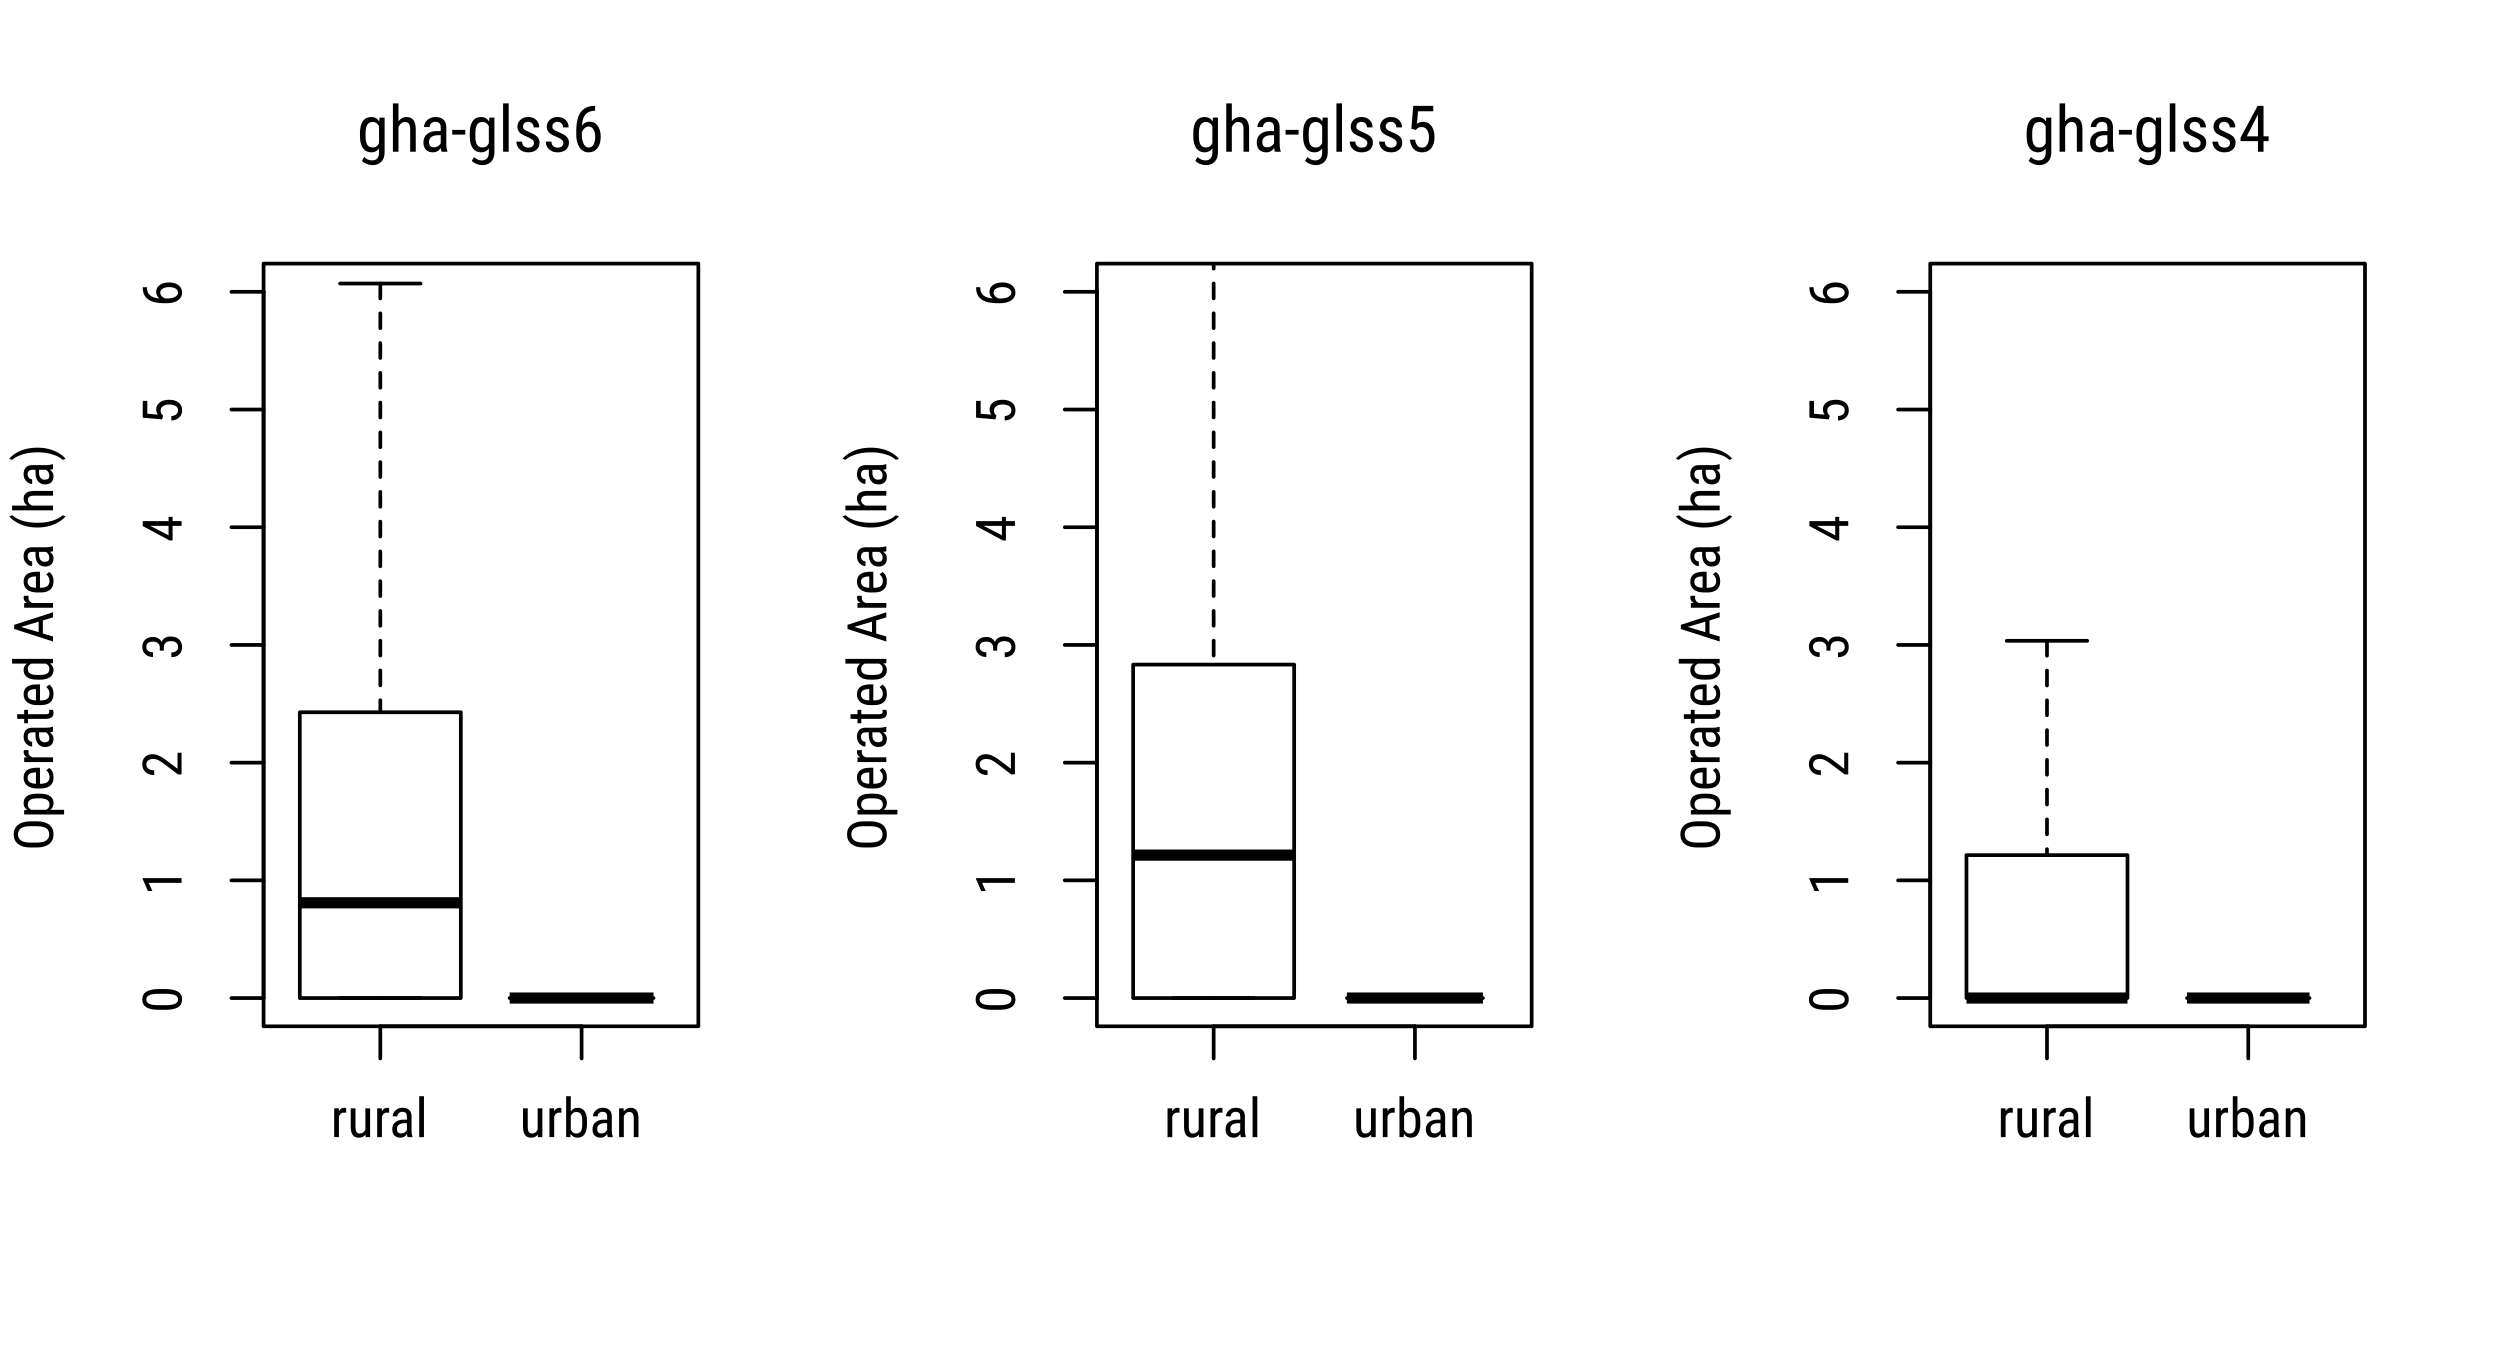 <?xml version="1.0" encoding="UTF-8"?>
<svg xmlns="http://www.w3.org/2000/svg" xmlns:xlink="http://www.w3.org/1999/xlink" width="504pt" height="273pt" viewBox="0 0 504 273" version="1.1">
<defs>
<g>
<symbol overflow="visible" id="glyph0-0">
<path style="stroke:none;" d="M 3.75 0 L 0.562 0 L 0.562 -7.828 L 3.75 -7.828 Z M 3.5 -0.469 L 3.5 -7.359 L 2.281 -3.906 Z M 0.797 -7.312 L 0.797 -0.5 L 2.016 -3.906 Z M 0.984 -0.297 L 3.297 -0.297 L 2.141 -3.547 Z M 2.141 -4.281 L 3.297 -7.531 L 0.984 -7.531 Z M 2.141 -4.281 "/>
</symbol>
<symbol overflow="visible" id="glyph0-1">
<path style="stroke:none;" d="M 3.109 -4.922 C 2.973 -4.941 2.832 -4.953 2.688 -4.953 C 2.195 -4.953 1.852 -4.688 1.656 -4.156 L 1.656 0 L 0.703 0 L 0.703 -5.812 L 1.641 -5.812 L 1.656 -5.219 C 1.906 -5.688 2.266 -5.922 2.734 -5.922 C 2.879 -5.922 3.004 -5.895 3.109 -5.844 Z M 3.109 -4.922 "/>
</symbol>
<symbol overflow="visible" id="glyph0-2">
<path style="stroke:none;" d="M 3.672 -0.516 C 3.359 -0.098 2.898 0.109 2.297 0.109 C 1.766 0.109 1.363 -0.07 1.094 -0.438 C 0.832 -0.801 0.695 -1.332 0.688 -2.031 L 0.688 -5.812 L 1.641 -5.812 L 1.641 -2.094 C 1.641 -1.188 1.91 -0.734 2.453 -0.734 C 3.023 -0.734 3.422 -0.992 3.641 -1.516 L 3.641 -5.812 L 4.594 -5.812 L 4.594 0 L 3.703 0 Z M 3.672 -0.516 "/>
</symbol>
<symbol overflow="visible" id="glyph0-3">
<path style="stroke:none;" d="M 3.703 0 C 3.641 -0.125 3.598 -0.336 3.578 -0.641 C 3.242 -0.141 2.812 0.109 2.281 0.109 C 1.758 0.109 1.348 -0.035 1.047 -0.328 C 0.754 -0.629 0.609 -1.047 0.609 -1.578 C 0.609 -2.172 0.805 -2.641 1.203 -2.984 C 1.609 -3.336 2.16 -3.52 2.859 -3.531 L 3.562 -3.531 L 3.562 -4.141 C 3.562 -4.484 3.484 -4.727 3.328 -4.875 C 3.172 -5.031 2.938 -5.109 2.625 -5.109 C 2.344 -5.109 2.109 -5.02 1.922 -4.844 C 1.742 -4.676 1.656 -4.461 1.656 -4.203 L 0.703 -4.203 C 0.703 -4.492 0.789 -4.773 0.969 -5.047 C 1.145 -5.316 1.379 -5.531 1.672 -5.688 C 1.973 -5.844 2.305 -5.922 2.672 -5.922 C 3.266 -5.922 3.719 -5.77 4.031 -5.469 C 4.344 -5.176 4.5 -4.75 4.5 -4.188 L 4.5 -1.25 C 4.508 -0.801 4.57 -0.414 4.688 -0.094 L 4.688 0 Z M 2.438 -0.75 C 2.664 -0.75 2.883 -0.812 3.094 -0.938 C 3.312 -1.07 3.469 -1.238 3.562 -1.438 L 3.562 -2.812 L 3.031 -2.812 C 2.57 -2.812 2.211 -2.711 1.953 -2.516 C 1.691 -2.316 1.562 -2.047 1.562 -1.703 C 1.562 -1.367 1.625 -1.125 1.75 -0.969 C 1.883 -0.82 2.113 -0.75 2.438 -0.75 Z M 2.438 -0.75 "/>
</symbol>
<symbol overflow="visible" id="glyph0-4">
<path style="stroke:none;" d="M 1.734 0 L 0.781 0 L 0.781 -8.25 L 1.734 -8.25 Z M 1.734 0 "/>
</symbol>
<symbol overflow="visible" id="glyph0-5">
<path style="stroke:none;" d="M 4.922 -2.625 C 4.922 -1.719 4.754 -1.035 4.422 -0.578 C 4.098 -0.117 3.629 0.109 3.016 0.109 C 2.398 0.109 1.938 -0.156 1.625 -0.688 L 1.578 0 L 0.719 0 L 0.719 -8.25 L 1.656 -8.25 L 1.656 -5.172 C 1.969 -5.672 2.414 -5.922 3 -5.922 C 3.633 -5.922 4.113 -5.691 4.438 -5.234 C 4.758 -4.785 4.922 -4.109 4.922 -3.203 Z M 3.969 -3.172 C 3.969 -3.859 3.875 -4.348 3.688 -4.641 C 3.5 -4.93 3.188 -5.078 2.75 -5.078 C 2.258 -5.078 1.895 -4.812 1.656 -4.281 L 1.656 -1.516 C 1.895 -0.992 2.266 -0.734 2.766 -0.734 C 3.191 -0.734 3.5 -0.883 3.688 -1.188 C 3.875 -1.488 3.969 -1.953 3.969 -2.578 Z M 3.969 -3.172 "/>
</symbol>
<symbol overflow="visible" id="glyph0-6">
<path style="stroke:none;" d="M 1.609 -5.812 L 1.641 -5.188 C 2.004 -5.676 2.473 -5.922 3.047 -5.922 C 4.078 -5.922 4.598 -5.234 4.609 -3.859 L 4.609 0 L 3.656 0 L 3.656 -3.812 C 3.656 -4.27 3.578 -4.594 3.422 -4.781 C 3.273 -4.977 3.051 -5.078 2.75 -5.078 C 2.508 -5.078 2.297 -5 2.109 -4.844 C 1.922 -4.688 1.77 -4.477 1.656 -4.219 L 1.656 0 L 0.703 0 L 0.703 -5.812 Z M 1.609 -5.812 "/>
</symbol>
<symbol overflow="visible" id="glyph1-0">
<path style="stroke:none;" d="M 0 -3.75 L 0 -0.562 L -7.828 -0.562 L -7.828 -3.75 Z M -0.469 -3.5 L -7.359 -3.5 L -3.906 -2.281 Z M -7.312 -0.797 L -0.5 -0.797 L -3.906 -2.016 Z M -0.297 -0.984 L -0.297 -3.297 L -3.547 -2.141 Z M -4.281 -2.141 L -7.531 -3.297 L -7.531 -0.984 Z M -4.281 -2.141 "/>
</symbol>
<symbol overflow="visible" id="glyph1-1">
<path style="stroke:none;" d="M -3.328 -4.812 C -2.18 -4.812 -1.32 -4.641 -0.75 -4.297 C -0.176 -3.961 0.109 -3.438 0.109 -2.719 C 0.109 -2.02 -0.16 -1.5 -0.703 -1.156 C -1.254 -0.812 -2.082 -0.633 -3.188 -0.625 L -4.531 -0.625 C -5.664 -0.625 -6.516 -0.789 -7.078 -1.125 C -7.641 -1.469 -7.922 -1.992 -7.922 -2.703 C -7.922 -3.41 -7.656 -3.93 -7.125 -4.266 C -6.594 -4.609 -5.785 -4.789 -4.703 -4.812 Z M -4.688 -3.859 C -5.52 -3.859 -6.129 -3.766 -6.516 -3.578 C -6.91 -3.398 -7.109 -3.109 -7.109 -2.703 C -7.109 -2.316 -6.914 -2.031 -6.531 -1.844 C -6.145 -1.664 -5.566 -1.57 -4.797 -1.562 L -3.188 -1.562 C -2.352 -1.562 -1.727 -1.656 -1.312 -1.844 C -0.906 -2.031 -0.703 -2.32 -0.703 -2.719 C -0.703 -3.102 -0.895 -3.383 -1.281 -3.562 C -1.676 -3.75 -2.273 -3.848 -3.078 -3.859 Z M -4.688 -3.859 "/>
</symbol>
<symbol overflow="visible" id="glyph1-2">
<path style="stroke:none;" d="M 0 -3.453 L 0 -2.5 L -6.625 -2.5 L -5.891 -0.859 L -6.797 -0.859 L -7.859 -3.312 L -7.859 -3.453 Z M 0 -3.453 "/>
</symbol>
<symbol overflow="visible" id="glyph1-3">
<path style="stroke:none;" d="M 0 -5 L 0 -0.625 L -0.719 -0.625 L -3.672 -2.859 C -4.117 -3.191 -4.488 -3.422 -4.781 -3.547 C -5.07 -3.68 -5.383 -3.75 -5.719 -3.75 C -6.133 -3.75 -6.469 -3.648 -6.719 -3.453 C -6.977 -3.266 -7.109 -3.016 -7.109 -2.703 C -7.109 -2.305 -6.973 -2 -6.703 -1.781 C -6.43 -1.562 -6.035 -1.453 -5.516 -1.453 L -5.516 -0.5 C -6.234 -0.5 -6.812 -0.695 -7.25 -1.094 C -7.695 -1.488 -7.922 -2.023 -7.922 -2.703 C -7.922 -3.328 -7.727 -3.816 -7.344 -4.172 C -6.969 -4.523 -6.461 -4.703 -5.828 -4.703 C -5.055 -4.703 -4.145 -4.301 -3.094 -3.5 L -0.812 -1.766 L -0.812 -5 Z M 0 -5 "/>
</symbol>
<symbol overflow="visible" id="glyph1-4">
<path style="stroke:none;" d="M -4.391 -1.844 L -4.391 -2.453 C -4.391 -2.836 -4.508 -3.133 -4.75 -3.344 C -4.988 -3.562 -5.316 -3.672 -5.734 -3.672 C -6.648 -3.672 -7.109 -3.316 -7.109 -2.609 C -7.109 -2.266 -6.984 -1.992 -6.734 -1.797 C -6.492 -1.609 -6.172 -1.516 -5.766 -1.516 L -5.766 -0.562 C -6.391 -0.562 -6.906 -0.754 -7.312 -1.141 C -7.719 -1.523 -7.922 -2.016 -7.922 -2.609 C -7.922 -3.223 -7.727 -3.707 -7.344 -4.062 C -6.957 -4.426 -6.414 -4.609 -5.719 -4.609 C -5.352 -4.609 -5.016 -4.516 -4.703 -4.328 C -4.391 -4.141 -4.16 -3.895 -4.016 -3.594 C -3.742 -4.332 -3.133 -4.703 -2.188 -4.703 C -1.488 -4.703 -0.93 -4.508 -0.516 -4.125 C -0.098 -3.738 0.109 -3.227 0.109 -2.594 C 0.109 -1.977 -0.082 -1.477 -0.469 -1.094 C -0.863 -0.719 -1.395 -0.531 -2.062 -0.531 L -2.062 -1.484 C -1.645 -1.484 -1.312 -1.582 -1.062 -1.781 C -0.82 -1.977 -0.703 -2.25 -0.703 -2.594 C -0.703 -2.945 -0.82 -3.227 -1.062 -3.438 C -1.301 -3.656 -1.664 -3.766 -2.156 -3.766 C -3.102 -3.766 -3.578 -3.312 -3.578 -2.406 L -3.578 -1.844 Z M -4.391 -1.844 "/>
</symbol>
<symbol overflow="visible" id="glyph1-5">
<path style="stroke:none;" d="M -2.625 -4.234 L -2.625 -5.094 L -1.812 -5.094 L -1.812 -4.234 L 0 -4.234 L 0 -3.281 L -1.812 -3.281 L -1.812 -0.328 L -2.406 -0.328 L -7.828 -3.234 L -7.828 -4.234 Z M -2.625 -1.375 L -2.625 -3.281 L -6.344 -3.281 Z M -2.625 -1.375 "/>
</symbol>
<symbol overflow="visible" id="glyph1-6">
<path style="stroke:none;" d="M -3.922 -1.016 L -7.828 -1.359 L -7.828 -4.75 L -6.906 -4.75 L -6.906 -2.156 L -4.766 -1.969 C -4.992 -2.289 -5.109 -2.641 -5.109 -3.016 C -5.109 -3.617 -4.867 -4.094 -4.391 -4.438 C -3.922 -4.789 -3.289 -4.969 -2.5 -4.969 C -1.688 -4.969 -1.047 -4.773 -0.578 -4.391 C -0.117 -4.016 0.109 -3.5 0.109 -2.844 C 0.109 -2.258 -0.082 -1.781 -0.469 -1.406 C -0.852 -1.039 -1.383 -0.832 -2.062 -0.781 L -2.062 -1.672 C -1.613 -1.723 -1.273 -1.848 -1.047 -2.047 C -0.816 -2.254 -0.703 -2.52 -0.703 -2.844 C -0.703 -3.219 -0.863 -3.504 -1.188 -3.703 C -1.508 -3.91 -1.941 -4.016 -2.484 -4.016 C -2.992 -4.016 -3.41 -3.906 -3.734 -3.688 C -4.055 -3.469 -4.219 -3.164 -4.219 -2.781 C -4.219 -2.469 -4.133 -2.219 -3.969 -2.031 L -3.719 -1.766 Z M -3.922 -1.016 "/>
</symbol>
<symbol overflow="visible" id="glyph1-7">
<path style="stroke:none;" d="M -7.828 -3.938 L -6.984 -3.938 L -6.984 -3.781 C -6.973 -3.145 -6.758 -2.645 -6.344 -2.281 C -5.926 -1.926 -5.301 -1.723 -4.469 -1.672 C -4.906 -2.023 -5.125 -2.473 -5.125 -3.016 C -5.125 -3.586 -4.883 -4.039 -4.406 -4.375 C -3.938 -4.719 -3.316 -4.891 -2.547 -4.891 C -1.734 -4.891 -1.086 -4.703 -0.609 -4.328 C -0.129 -3.953 0.109 -3.445 0.109 -2.812 C 0.109 -2.188 -0.172 -1.676 -0.734 -1.281 C -1.297 -0.895 -2.039 -0.703 -2.969 -0.703 L -3.359 -0.703 C -4.43 -0.703 -5.285 -0.816 -5.922 -1.047 C -6.555 -1.285 -7.031 -1.629 -7.344 -2.078 C -7.656 -2.535 -7.816 -3.102 -7.828 -3.781 Z M -4.297 -2.844 C -4.297 -2.582 -4.195 -2.344 -4 -2.125 C -3.812 -1.914 -3.562 -1.758 -3.25 -1.656 L -2.859 -1.656 C -2.223 -1.656 -1.707 -1.766 -1.312 -1.984 C -0.914 -2.211 -0.719 -2.488 -0.719 -2.812 C -0.719 -3.176 -0.879 -3.457 -1.203 -3.656 C -1.535 -3.852 -1.969 -3.953 -2.5 -3.953 C -3.031 -3.953 -3.461 -3.852 -3.797 -3.656 C -4.129 -3.457 -4.297 -3.188 -4.297 -2.844 Z M -4.297 -2.844 "/>
</symbol>
<symbol overflow="visible" id="glyph1-8">
<path style="stroke:none;" d="M -3.219 -5.938 C -2.156 -5.938 -1.332 -5.707 -0.75 -5.25 C -0.176 -4.789 0.109 -4.145 0.109 -3.312 C 0.109 -2.5 -0.172 -1.859 -0.734 -1.391 C -1.297 -0.93 -2.086 -0.691 -3.109 -0.672 L -4.578 -0.672 C -5.629 -0.672 -6.445 -0.898 -7.031 -1.359 C -7.625 -1.828 -7.922 -2.473 -7.922 -3.297 C -7.922 -4.117 -7.633 -4.758 -7.062 -5.219 C -6.5 -5.676 -5.691 -5.914 -4.641 -5.938 Z M -4.594 -4.953 C -5.414 -4.953 -6.031 -4.816 -6.438 -4.547 C -6.844 -4.273 -7.047 -3.859 -7.047 -3.297 C -7.047 -2.754 -6.836 -2.344 -6.422 -2.062 C -6.016 -1.789 -5.414 -1.656 -4.625 -1.656 L -3.219 -1.656 C -2.426 -1.656 -1.816 -1.789 -1.391 -2.062 C -0.973 -2.344 -0.766 -2.758 -0.766 -3.312 C -0.766 -3.863 -0.957 -4.27 -1.344 -4.531 C -1.727 -4.801 -2.32 -4.941 -3.125 -4.953 Z M -4.594 -4.953 "/>
</symbol>
<symbol overflow="visible" id="glyph1-9">
<path style="stroke:none;" d="M -2.625 -4.906 C -1.707 -4.906 -1.02 -4.738 -0.562 -4.406 C -0.113 -4.082 0.109 -3.617 0.109 -3.016 C 0.109 -2.422 -0.109 -1.969 -0.547 -1.656 L 2.234 -1.656 L 2.234 -0.719 L -5.812 -0.719 L -5.812 -1.578 L -5.172 -1.625 C -5.672 -1.938 -5.922 -2.391 -5.922 -2.984 C -5.922 -3.629 -5.695 -4.109 -5.25 -4.422 C -4.812 -4.734 -4.148 -4.895 -3.266 -4.906 Z M -3.172 -3.969 C -3.816 -3.969 -4.297 -3.863 -4.609 -3.656 C -4.922 -3.457 -5.078 -3.141 -5.078 -2.703 C -5.078 -2.242 -4.848 -1.895 -4.391 -1.656 L -1.375 -1.656 C -0.926 -1.895 -0.703 -2.242 -0.703 -2.703 C -0.703 -3.141 -0.859 -3.457 -1.172 -3.656 C -1.484 -3.852 -1.957 -3.957 -2.594 -3.969 Z M -3.172 -3.969 "/>
</symbol>
<symbol overflow="visible" id="glyph1-10">
<path style="stroke:none;" d="M 0.109 -2.781 C 0.109 -2.062 -0.102 -1.508 -0.531 -1.125 C -0.969 -0.738 -1.602 -0.539 -2.438 -0.531 L -3.141 -0.531 C -4.004 -0.531 -4.68 -0.719 -5.172 -1.094 C -5.672 -1.477 -5.922 -2.008 -5.922 -2.688 C -5.922 -3.363 -5.703 -3.867 -5.266 -4.203 C -4.836 -4.535 -4.164 -4.707 -3.25 -4.719 L -2.625 -4.719 L -2.625 -1.484 L -2.484 -1.484 C -1.859 -1.484 -1.406 -1.598 -1.125 -1.828 C -0.844 -2.066 -0.703 -2.406 -0.703 -2.844 C -0.703 -3.125 -0.754 -3.367 -0.859 -3.578 C -0.961 -3.797 -1.129 -3.992 -1.359 -4.172 L -0.766 -4.672 C -0.18 -4.266 0.109 -3.633 0.109 -2.781 Z M -5.109 -2.688 C -5.109 -2.289 -4.973 -1.992 -4.703 -1.797 C -4.43 -1.609 -4.008 -1.504 -3.438 -1.484 L -3.438 -3.766 L -3.562 -3.766 C -4.113 -3.742 -4.508 -3.645 -4.75 -3.469 C -4.988 -3.301 -5.109 -3.039 -5.109 -2.688 Z M -5.109 -2.688 "/>
</symbol>
<symbol overflow="visible" id="glyph1-11">
<path style="stroke:none;" d="M -4.922 -3.109 C -4.941 -2.973 -4.953 -2.832 -4.953 -2.688 C -4.953 -2.195 -4.688 -1.852 -4.156 -1.656 L 0 -1.656 L 0 -0.703 L -5.812 -0.703 L -5.812 -1.641 L -5.219 -1.656 C -5.688 -1.906 -5.922 -2.266 -5.922 -2.734 C -5.922 -2.879 -5.895 -3.004 -5.844 -3.109 Z M -4.922 -3.109 "/>
</symbol>
<symbol overflow="visible" id="glyph1-12">
<path style="stroke:none;" d="M 0 -3.703 C -0.125 -3.641 -0.336 -3.598 -0.641 -3.578 C -0.141 -3.242 0.109 -2.812 0.109 -2.281 C 0.109 -1.758 -0.035 -1.348 -0.328 -1.047 C -0.629 -0.754 -1.047 -0.609 -1.578 -0.609 C -2.172 -0.609 -2.641 -0.805 -2.984 -1.203 C -3.336 -1.609 -3.52 -2.16 -3.531 -2.859 L -3.531 -3.562 L -4.141 -3.562 C -4.484 -3.562 -4.727 -3.484 -4.875 -3.328 C -5.031 -3.172 -5.109 -2.938 -5.109 -2.625 C -5.109 -2.344 -5.02 -2.109 -4.844 -1.922 C -4.676 -1.742 -4.461 -1.656 -4.203 -1.656 L -4.203 -0.703 C -4.492 -0.703 -4.773 -0.789 -5.047 -0.969 C -5.316 -1.145 -5.531 -1.379 -5.688 -1.672 C -5.844 -1.973 -5.922 -2.305 -5.922 -2.672 C -5.922 -3.266 -5.77 -3.719 -5.469 -4.031 C -5.176 -4.344 -4.75 -4.5 -4.188 -4.5 L -1.25 -4.5 C -0.801 -4.508 -0.414 -4.57 -0.094 -4.688 L 0 -4.688 Z M -0.75 -2.438 C -0.75 -2.664 -0.812 -2.883 -0.938 -3.094 C -1.07 -3.312 -1.238 -3.469 -1.438 -3.562 L -2.812 -3.562 L -2.812 -3.031 C -2.812 -2.57 -2.711 -2.211 -2.516 -1.953 C -2.316 -1.691 -2.047 -1.562 -1.703 -1.562 C -1.367 -1.562 -1.125 -1.625 -0.969 -1.75 C -0.82 -1.883 -0.75 -2.113 -0.75 -2.438 Z M -0.75 -2.438 "/>
</symbol>
<symbol overflow="visible" id="glyph1-13">
<path style="stroke:none;" d="M -7.219 -1.953 L -5.812 -1.953 L -5.812 -2.828 L -5.047 -2.828 L -5.047 -1.953 L -1.438 -1.953 C -1.207 -1.953 -1.031 -1.988 -0.906 -2.062 C -0.789 -2.145 -0.734 -2.273 -0.734 -2.453 C -0.734 -2.578 -0.758 -2.707 -0.812 -2.844 L 0 -2.828 C 0.07 -2.609 0.109 -2.391 0.109 -2.172 C 0.109 -1.785 -0.023 -1.492 -0.297 -1.297 C -0.566 -1.109 -0.945 -1.016 -1.438 -1.016 L -5.047 -1.016 L -5.047 -0.125 L -5.812 -0.125 L -5.812 -1.016 L -7.219 -1.016 Z M -7.219 -1.953 "/>
</symbol>
<symbol overflow="visible" id="glyph1-14">
<path style="stroke:none;" d="M -3.172 -0.516 C -4.066 -0.516 -4.75 -0.68 -5.219 -1.016 C -5.688 -1.348 -5.922 -1.828 -5.922 -2.453 C -5.922 -3.004 -5.695 -3.438 -5.25 -3.75 L -8.25 -3.75 L -8.25 -4.703 L 0 -4.703 L 0 -3.828 L -0.625 -3.781 C -0.133 -3.469 0.109 -3.023 0.109 -2.453 C 0.109 -1.848 -0.125 -1.375 -0.594 -1.031 C -1.062 -0.688 -1.723 -0.516 -2.578 -0.516 Z M -2.625 -1.469 C -1.977 -1.469 -1.5 -1.562 -1.188 -1.75 C -0.883 -1.945 -0.734 -2.266 -0.734 -2.703 C -0.734 -3.172 -0.969 -3.52 -1.438 -3.75 L -4.375 -3.75 C -4.844 -3.508 -5.078 -3.16 -5.078 -2.703 C -5.078 -2.266 -4.922 -1.945 -4.609 -1.75 C -4.305 -1.562 -3.836 -1.469 -3.203 -1.469 Z M -2.625 -1.469 "/>
</symbol>
<symbol overflow="visible" id="glyph1-15">
<path style="stroke:none;" d=""/>
</symbol>
<symbol overflow="visible" id="glyph1-16">
<path style="stroke:none;" d="M -2.047 -4.484 L -2.047 -1.844 L 0 -1.234 L 0 -0.234 L -7.828 -2.75 L -7.828 -3.594 L 0 -6.125 L 0 -5.109 Z M -2.891 -2.109 L -2.891 -4.234 L -6.453 -3.172 Z M -2.891 -2.109 "/>
</symbol>
<symbol overflow="visible" id="glyph1-17">
<path style="stroke:none;" d="M -3.172 -0.688 C -4.109 -0.688 -4.988 -0.812 -5.812 -1.062 C -6.645 -1.32 -7.375 -1.688 -8 -2.156 C -8.375 -2.438 -8.648 -2.707 -8.828 -2.969 L -8.172 -3.156 C -7.754 -2.727 -7.129 -2.375 -6.297 -2.094 C -5.473 -1.82 -4.555 -1.676 -3.547 -1.656 L -3.109 -1.641 C -1.848 -1.641 -0.734 -1.816 0.234 -2.172 C 0.961 -2.441 1.523 -2.77 1.922 -3.156 L 2.531 -2.969 C 2.301 -2.633 1.93 -2.301 1.422 -1.969 C 0.148 -1.113 -1.379 -0.688 -3.172 -0.688 Z M -3.172 -0.688 "/>
</symbol>
<symbol overflow="visible" id="glyph1-18">
<path style="stroke:none;" d="M -5.219 -1.656 C -5.688 -2.02 -5.922 -2.484 -5.922 -3.047 C -5.922 -4.078 -5.234 -4.598 -3.859 -4.609 L 0 -4.609 L 0 -3.656 L -3.812 -3.656 C -4.27 -3.656 -4.594 -3.578 -4.781 -3.422 C -4.977 -3.273 -5.078 -3.051 -5.078 -2.75 C -5.078 -2.508 -5 -2.297 -4.844 -2.109 C -4.688 -1.922 -4.477 -1.77 -4.219 -1.656 L 0 -1.656 L 0 -0.703 L -8.25 -0.703 L -8.25 -1.656 Z M -5.219 -1.656 "/>
</symbol>
<symbol overflow="visible" id="glyph1-19">
<path style="stroke:none;" d="M -3.125 -2.75 C -1.52 -2.75 -0.102 -2.395 1.125 -1.688 C 1.781 -1.289 2.25 -0.891 2.531 -0.484 L 1.922 -0.297 C 1.484 -0.742 0.82 -1.102 -0.062 -1.375 C -0.957 -1.656 -1.93 -1.801 -2.984 -1.812 L -3.188 -1.812 C -4.539 -1.812 -5.758 -1.586 -6.844 -1.141 C -7.426 -0.891 -7.883 -0.609 -8.219 -0.297 L -8.828 -0.484 C -8.555 -0.867 -8.117 -1.25 -7.516 -1.625 C -6.273 -2.375 -4.812 -2.75 -3.125 -2.75 Z M -3.125 -2.75 "/>
</symbol>
<symbol overflow="visible" id="glyph2-0">
<path style="stroke:none;" d="M 4.438 0 L 0.656 0 L 0.656 -9.25 L 4.438 -9.25 Z M 4.141 -0.547 L 4.141 -8.703 L 2.688 -4.625 Z M 0.953 -8.641 L 0.953 -0.594 L 2.375 -4.625 Z M 1.156 -0.344 L 3.906 -0.344 L 2.531 -4.188 Z M 2.531 -5.047 L 3.906 -8.906 L 1.156 -8.906 Z M 2.531 -5.047 "/>
</symbol>
<symbol overflow="visible" id="glyph2-1">
<path style="stroke:none;" d="M 0.609 -3.75 C 0.609 -4.812 0.801 -5.617 1.188 -6.172 C 1.582 -6.723 2.156 -7 2.906 -7 C 3.602 -7 4.133 -6.695 4.5 -6.094 L 4.562 -6.875 L 5.578 -6.875 L 5.578 0.062 C 5.578 0.914 5.359 1.566 4.922 2.016 C 4.484 2.473 3.875 2.703 3.094 2.703 C 2.758 2.703 2.379 2.617 1.953 2.453 C 1.535 2.285 1.223 2.078 1.016 1.828 L 1.469 1.062 C 1.938 1.52 2.453 1.75 3.016 1.75 C 3.941 1.75 4.422 1.238 4.453 0.219 L 4.453 -0.672 C 4.086 -0.141 3.57 0.125 2.906 0.125 C 2.188 0.125 1.629 -0.141 1.234 -0.672 C 0.836 -1.211 0.629 -1.984 0.609 -2.984 Z M 1.734 -3.109 C 1.734 -2.336 1.848 -1.77 2.078 -1.406 C 2.305 -1.039 2.676 -0.859 3.188 -0.859 C 3.75 -0.859 4.172 -1.145 4.453 -1.719 L 4.453 -5.156 C 4.16 -5.719 3.742 -6 3.203 -6 C 2.691 -6 2.32 -5.816 2.094 -5.453 C 1.863 -5.086 1.742 -4.535 1.734 -3.797 Z M 1.734 -3.109 "/>
</symbol>
<symbol overflow="visible" id="glyph2-2">
<path style="stroke:none;" d="M 1.969 -6.156 C 2.395 -6.719 2.938 -7 3.594 -7 C 4.812 -7 5.43 -6.188 5.453 -4.562 L 5.453 0 L 4.328 0 L 4.328 -4.516 C 4.328 -5.047 4.238 -5.426 4.062 -5.656 C 3.883 -5.883 3.613 -6 3.25 -6 C 2.969 -6 2.719 -5.906 2.5 -5.719 C 2.281 -5.531 2.102 -5.285 1.969 -4.984 L 1.969 0 L 0.844 0 L 0.844 -9.75 L 1.969 -9.75 Z M 1.969 -6.156 "/>
</symbol>
<symbol overflow="visible" id="glyph2-3">
<path style="stroke:none;" d="M 4.375 0 C 4.301 -0.145 4.254 -0.395 4.234 -0.75 C 3.828 -0.164 3.316 0.125 2.703 0.125 C 2.078 0.125 1.586 -0.047 1.234 -0.391 C 0.891 -0.742 0.719 -1.238 0.719 -1.875 C 0.719 -2.57 0.953 -3.125 1.422 -3.531 C 1.898 -3.945 2.555 -4.16 3.391 -4.172 L 4.203 -4.172 L 4.203 -4.891 C 4.203 -5.305 4.109 -5.598 3.922 -5.766 C 3.742 -5.941 3.473 -6.031 3.109 -6.031 C 2.766 -6.031 2.488 -5.926 2.281 -5.719 C 2.07 -5.52 1.969 -5.27 1.969 -4.969 L 0.844 -4.969 C 0.844 -5.312 0.941 -5.645 1.141 -5.969 C 1.348 -6.289 1.629 -6.539 1.984 -6.719 C 2.336 -6.906 2.727 -7 3.156 -7 C 3.863 -7 4.398 -6.82 4.766 -6.469 C 5.129 -6.125 5.316 -5.613 5.328 -4.938 L 5.328 -1.484 C 5.328 -0.953 5.398 -0.492 5.547 -0.109 L 5.547 0 Z M 2.875 -0.891 C 3.145 -0.891 3.406 -0.969 3.656 -1.125 C 3.906 -1.281 4.086 -1.469 4.203 -1.688 L 4.203 -3.328 L 3.578 -3.328 C 3.047 -3.316 2.625 -3.195 2.312 -2.969 C 2 -2.738 1.844 -2.414 1.844 -2 C 1.844 -1.613 1.922 -1.332 2.078 -1.156 C 2.234 -0.977 2.5 -0.891 2.875 -0.891 Z M 2.875 -0.891 "/>
</symbol>
<symbol overflow="visible" id="glyph2-4">
<path style="stroke:none;" d="M 2.922 -3.453 L 0.297 -3.453 L 0.297 -4.406 L 2.922 -4.406 Z M 2.922 -3.453 "/>
</symbol>
<symbol overflow="visible" id="glyph2-5">
<path style="stroke:none;" d="M 2.047 0 L 0.922 0 L 0.922 -9.75 L 2.047 -9.75 Z M 2.047 0 "/>
</symbol>
<symbol overflow="visible" id="glyph2-6">
<path style="stroke:none;" d="M 4.172 -1.766 C 4.172 -2.004 4.078 -2.207 3.891 -2.375 C 3.711 -2.551 3.363 -2.754 2.844 -2.984 C 2.238 -3.234 1.812 -3.445 1.562 -3.625 C 1.32 -3.801 1.141 -4.004 1.016 -4.234 C 0.891 -4.461 0.828 -4.734 0.828 -5.047 C 0.828 -5.609 1.031 -6.07 1.438 -6.438 C 1.852 -6.812 2.379 -7 3.016 -7 C 3.68 -7 4.219 -6.801 4.625 -6.406 C 5.031 -6.02 5.234 -5.52 5.234 -4.906 L 4.109 -4.906 C 4.109 -5.219 4.004 -5.484 3.797 -5.703 C 3.586 -5.922 3.328 -6.031 3.016 -6.031 C 2.68 -6.031 2.422 -5.941 2.234 -5.766 C 2.047 -5.598 1.953 -5.367 1.953 -5.078 C 1.953 -4.848 2.02 -4.664 2.156 -4.531 C 2.289 -4.395 2.625 -4.211 3.156 -3.984 C 3.988 -3.648 4.551 -3.328 4.844 -3.016 C 5.145 -2.711 5.297 -2.32 5.297 -1.844 C 5.297 -1.25 5.086 -0.77 4.672 -0.406 C 4.266 -0.051 3.719 0.125 3.031 0.125 C 2.32 0.125 1.742 -0.078 1.297 -0.484 C 0.848 -0.898 0.625 -1.422 0.625 -2.047 L 1.766 -2.047 C 1.773 -1.672 1.891 -1.375 2.109 -1.156 C 2.328 -0.938 2.633 -0.828 3.031 -0.828 C 3.406 -0.828 3.688 -0.91 3.875 -1.078 C 4.07 -1.242 4.172 -1.473 4.172 -1.766 Z M 4.172 -1.766 "/>
</symbol>
<symbol overflow="visible" id="glyph2-7">
<path style="stroke:none;" d="M 4.656 -9.25 L 4.656 -8.25 L 4.469 -8.25 C 3.719 -8.238 3.129 -7.988 2.703 -7.5 C 2.285 -7.008 2.047 -6.27 1.984 -5.281 C 2.391 -5.801 2.914 -6.062 3.562 -6.062 C 4.238 -6.062 4.773 -5.781 5.172 -5.219 C 5.578 -4.656 5.781 -3.922 5.781 -3.016 C 5.781 -2.047 5.555 -1.281 5.109 -0.719 C 4.672 -0.156 4.078 0.125 3.328 0.125 C 2.578 0.125 1.973 -0.203 1.516 -0.859 C 1.066 -1.523 0.844 -2.41 0.844 -3.516 L 0.844 -3.969 C 0.844 -5.238 0.977 -6.25 1.25 -7 C 1.52 -7.75 1.922 -8.305 2.453 -8.672 C 2.992 -9.047 3.664 -9.238 4.469 -9.25 Z M 3.359 -5.078 C 3.055 -5.078 2.773 -4.961 2.516 -4.734 C 2.266 -4.504 2.082 -4.207 1.969 -3.844 L 1.969 -3.391 C 1.969 -2.641 2.098 -2.023 2.359 -1.547 C 2.617 -1.078 2.941 -0.844 3.328 -0.844 C 3.754 -0.844 4.082 -1.035 4.312 -1.422 C 4.551 -1.805 4.672 -2.316 4.672 -2.953 C 4.672 -3.578 4.551 -4.086 4.312 -4.484 C 4.082 -4.879 3.766 -5.078 3.359 -5.078 Z M 3.359 -5.078 "/>
</symbol>
<symbol overflow="visible" id="glyph2-8">
<path style="stroke:none;" d="M 1.203 -4.641 L 1.594 -9.25 L 5.625 -9.25 L 5.625 -8.156 L 2.547 -8.156 L 2.328 -5.641 C 2.711 -5.898 3.125 -6.031 3.562 -6.031 C 4.281 -6.031 4.844 -5.75 5.25 -5.188 C 5.664 -4.633 5.875 -3.891 5.875 -2.953 C 5.875 -1.992 5.648 -1.238 5.203 -0.688 C 4.754 -0.145 4.141 0.125 3.359 0.125 C 2.672 0.125 2.109 -0.098 1.672 -0.547 C 1.234 -1.004 0.984 -1.633 0.922 -2.438 L 1.969 -2.438 C 2.031 -1.906 2.18 -1.504 2.422 -1.234 C 2.66 -0.961 2.973 -0.828 3.359 -0.828 C 3.797 -0.828 4.133 -1.016 4.375 -1.391 C 4.625 -1.773 4.75 -2.289 4.75 -2.938 C 4.75 -3.539 4.617 -4.031 4.359 -4.406 C 4.098 -4.789 3.738 -4.984 3.281 -4.984 C 2.914 -4.984 2.617 -4.883 2.391 -4.688 L 2.094 -4.391 Z M 1.203 -4.641 "/>
</symbol>
<symbol overflow="visible" id="glyph2-9">
<path style="stroke:none;" d="M 5 -3.109 L 6.031 -3.109 L 6.031 -2.141 L 5 -2.141 L 5 0 L 3.875 0 L 3.875 -2.141 L 0.375 -2.141 L 0.375 -2.844 L 3.812 -9.25 L 5 -9.25 Z M 1.625 -3.109 L 3.875 -3.109 L 3.875 -7.5 Z M 1.625 -3.109 "/>
</symbol>
</g>
<clipPath id="clip1">
  <path d="M 244 53.137 L 246 53.137 L 246 135 L 244 135 Z M 244 53.137 "/>
</clipPath>
</defs>
<g id="surface47">
<rect x="0" y="0" width="504" height="273" style="fill:rgb(100%,100%,100%);fill-opacity:1;stroke:none;"/>
<path style="fill:none;stroke-width:2.25;stroke-linecap:butt;stroke-linejoin:round;stroke:rgb(0%,0%,0%);stroke-opacity:1;stroke-miterlimit:10;" d="M 60.441 182.004 L 92.902 182.004 "/>
<path style="fill:none;stroke-width:0.75;stroke-linecap:round;stroke-linejoin:round;stroke:rgb(0%,0%,0%);stroke-opacity:1;stroke-dasharray:3,3;stroke-miterlimit:10;" d="M 76.672 201.207 L 76.672 201.207 "/>
<path style="fill:none;stroke-width:0.75;stroke-linecap:round;stroke-linejoin:round;stroke:rgb(0%,0%,0%);stroke-opacity:1;stroke-dasharray:3,3;stroke-miterlimit:10;" d="M 76.672 57.164 L 76.672 143.59 "/>
<path style="fill:none;stroke-width:0.75;stroke-linecap:round;stroke-linejoin:round;stroke:rgb(0%,0%,0%);stroke-opacity:1;stroke-miterlimit:10;" d="M 68.555 201.207 L 84.785 201.207 "/>
<path style="fill:none;stroke-width:0.75;stroke-linecap:round;stroke-linejoin:round;stroke:rgb(0%,0%,0%);stroke-opacity:1;stroke-miterlimit:10;" d="M 68.555 57.164 L 84.785 57.164 "/>
<path style="fill:none;stroke-width:0.75;stroke-linecap:round;stroke-linejoin:round;stroke:rgb(0%,0%,0%);stroke-opacity:1;stroke-miterlimit:10;" d="M 60.441 201.207 L 92.902 201.207 L 92.902 143.59 L 60.441 143.59 L 60.441 201.207 "/>
<path style="fill:none;stroke-width:2.25;stroke-linecap:butt;stroke-linejoin:round;stroke:rgb(0%,0%,0%);stroke-opacity:1;stroke-miterlimit:10;" d="M 102.746 201.207 L 131.75 201.207 "/>
<path style="fill:none;stroke-width:0.75;stroke-linecap:round;stroke-linejoin:round;stroke:rgb(0%,0%,0%);stroke-opacity:1;stroke-dasharray:3,3;stroke-miterlimit:10;" d="M 117.25 201.207 L 117.25 201.207 "/>
<path style="fill:none;stroke-width:0.75;stroke-linecap:round;stroke-linejoin:round;stroke:rgb(0%,0%,0%);stroke-opacity:1;stroke-dasharray:3,3;stroke-miterlimit:10;" d="M 117.25 201.207 L 117.25 201.207 "/>
<path style="fill:none;stroke-width:0.75;stroke-linecap:round;stroke-linejoin:round;stroke:rgb(0%,0%,0%);stroke-opacity:1;stroke-miterlimit:10;" d="M 110 201.207 L 124.5 201.207 "/>
<path style="fill:none;stroke-width:0.75;stroke-linecap:round;stroke-linejoin:round;stroke:rgb(0%,0%,0%);stroke-opacity:1;stroke-miterlimit:10;" d="M 110 201.207 L 124.5 201.207 "/>
<path style="fill:none;stroke-width:0.75;stroke-linecap:round;stroke-linejoin:round;stroke:rgb(0%,0%,0%);stroke-opacity:1;stroke-miterlimit:10;" d="M 102.746 201.207 L 131.75 201.207 L 102.746 201.207 "/>
<path style="fill:none;stroke-width:0.75;stroke-linecap:round;stroke-linejoin:round;stroke:rgb(0%,0%,0%);stroke-opacity:1;stroke-miterlimit:10;" d="M 76.672 206.902 L 117.25 206.902 "/>
<path style="fill:none;stroke-width:0.75;stroke-linecap:round;stroke-linejoin:round;stroke:rgb(0%,0%,0%);stroke-opacity:1;stroke-miterlimit:10;" d="M 76.672 206.902 L 76.672 213.383 "/>
<path style="fill:none;stroke-width:0.75;stroke-linecap:round;stroke-linejoin:round;stroke:rgb(0%,0%,0%);stroke-opacity:1;stroke-miterlimit:10;" d="M 117.25 206.902 L 117.25 213.383 "/>
<g style="fill:rgb(0%,0%,0%);fill-opacity:1;">
  <use xlink:href="#glyph0-1" x="66.672" y="229.25"/>
  <use xlink:href="#glyph0-2" x="70.019" y="229.25"/>
  <use xlink:href="#glyph0-1" x="75.336" y="229.25"/>
  <use xlink:href="#glyph0-3" x="78.468" y="229.25"/>
  <use xlink:href="#glyph0-4" x="83.737" y="229.25"/>
</g>
<g style="fill:rgb(0%,0%,0%);fill-opacity:1;">
  <use xlink:href="#glyph0-2" x="104.75" y="229.25"/>
  <use xlink:href="#glyph0-1" x="110.067" y="229.25"/>
  <use xlink:href="#glyph0-5" x="113.414" y="229.25"/>
  <use xlink:href="#glyph0-3" x="118.839" y="229.25"/>
  <use xlink:href="#glyph0-6" x="124.108" y="229.25"/>
</g>
<path style="fill:none;stroke-width:0.75;stroke-linecap:round;stroke-linejoin:round;stroke:rgb(0%,0%,0%);stroke-opacity:1;stroke-miterlimit:10;" d="M 53.137 201.207 L 53.137 58.832 "/>
<path style="fill:none;stroke-width:0.75;stroke-linecap:round;stroke-linejoin:round;stroke:rgb(0%,0%,0%);stroke-opacity:1;stroke-miterlimit:10;" d="M 53.137 201.207 L 46.656 201.207 "/>
<path style="fill:none;stroke-width:0.75;stroke-linecap:round;stroke-linejoin:round;stroke:rgb(0%,0%,0%);stroke-opacity:1;stroke-miterlimit:10;" d="M 53.137 177.48 L 46.656 177.48 "/>
<path style="fill:none;stroke-width:0.75;stroke-linecap:round;stroke-linejoin:round;stroke:rgb(0%,0%,0%);stroke-opacity:1;stroke-miterlimit:10;" d="M 53.137 153.75 L 46.656 153.75 "/>
<path style="fill:none;stroke-width:0.75;stroke-linecap:round;stroke-linejoin:round;stroke:rgb(0%,0%,0%);stroke-opacity:1;stroke-miterlimit:10;" d="M 53.137 130.02 L 46.656 130.02 "/>
<path style="fill:none;stroke-width:0.75;stroke-linecap:round;stroke-linejoin:round;stroke:rgb(0%,0%,0%);stroke-opacity:1;stroke-miterlimit:10;" d="M 53.137 106.289 L 46.656 106.289 "/>
<path style="fill:none;stroke-width:0.75;stroke-linecap:round;stroke-linejoin:round;stroke:rgb(0%,0%,0%);stroke-opacity:1;stroke-miterlimit:10;" d="M 53.137 82.562 L 46.656 82.562 "/>
<path style="fill:none;stroke-width:0.75;stroke-linecap:round;stroke-linejoin:round;stroke:rgb(0%,0%,0%);stroke-opacity:1;stroke-miterlimit:10;" d="M 53.137 58.832 L 46.656 58.832 "/>
<g style="fill:rgb(0%,0%,0%);fill-opacity:1;">
  <use xlink:href="#glyph1-1" x="36.605" y="204.207"/>
</g>
<g style="fill:rgb(0%,0%,0%);fill-opacity:1;">
  <use xlink:href="#glyph1-2" x="36.605" y="180.48"/>
</g>
<g style="fill:rgb(0%,0%,0%);fill-opacity:1;">
  <use xlink:href="#glyph1-3" x="36.605" y="156.75"/>
</g>
<g style="fill:rgb(0%,0%,0%);fill-opacity:1;">
  <use xlink:href="#glyph1-4" x="36.605" y="133.02"/>
</g>
<g style="fill:rgb(0%,0%,0%);fill-opacity:1;">
  <use xlink:href="#glyph1-5" x="36.605" y="109.289"/>
</g>
<g style="fill:rgb(0%,0%,0%);fill-opacity:1;">
  <use xlink:href="#glyph1-6" x="36.605" y="85.562"/>
</g>
<g style="fill:rgb(0%,0%,0%);fill-opacity:1;">
  <use xlink:href="#glyph1-7" x="36.605" y="61.832"/>
</g>
<g style="fill:rgb(0%,0%,0%);fill-opacity:1;">
  <use xlink:href="#glyph2-1" x="71.961" y="30.59"/>
  <use xlink:href="#glyph2-2" x="78.366" y="30.59"/>
  <use xlink:href="#glyph2-3" x="84.645" y="30.59"/>
  <use xlink:href="#glyph2-4" x="90.872" y="30.59"/>
  <use xlink:href="#glyph2-1" x="94.097" y="30.59"/>
  <use xlink:href="#glyph2-5" x="100.502" y="30.59"/>
  <use xlink:href="#glyph2-6" x="103.479" y="30.59"/>
  <use xlink:href="#glyph2-6" x="109.402" y="30.59"/>
  <use xlink:href="#glyph2-7" x="115.325" y="30.59"/>
</g>
<g style="fill:rgb(0%,0%,0%);fill-opacity:1;">
  <use xlink:href="#glyph1-8" x="10.684" y="171.52"/>
  <use xlink:href="#glyph1-9" x="10.684" y="164.913"/>
  <use xlink:href="#glyph1-10" x="10.684" y="159.488"/>
  <use xlink:href="#glyph1-11" x="10.684" y="154.337"/>
  <use xlink:href="#glyph1-12" x="10.684" y="151.205"/>
  <use xlink:href="#glyph1-13" x="10.684" y="145.936"/>
  <use xlink:href="#glyph1-10" x="10.684" y="142.687"/>
  <use xlink:href="#glyph1-14" x="10.684" y="137.535"/>
  <use xlink:href="#glyph1-15" x="10.684" y="132.078"/>
  <use xlink:href="#glyph1-16" x="10.684" y="129.559"/>
  <use xlink:href="#glyph1-11" x="10.684" y="123.221"/>
  <use xlink:href="#glyph1-10" x="10.684" y="119.976"/>
  <use xlink:href="#glyph1-12" x="10.684" y="114.824"/>
  <use xlink:href="#glyph1-15" x="10.684" y="109.555"/>
  <use xlink:href="#glyph1-17" x="10.684" y="107.035"/>
  <use xlink:href="#glyph1-18" x="10.684" y="103.581"/>
  <use xlink:href="#glyph1-12" x="10.684" y="98.269"/>
  <use xlink:href="#glyph1-19" x="10.684" y="92.999"/>
</g>
<path style="fill:none;stroke-width:0.75;stroke-linecap:round;stroke-linejoin:round;stroke:rgb(0%,0%,0%);stroke-opacity:1;stroke-miterlimit:10;" d="M 53.137 206.902 L 140.785 206.902 L 140.785 53.137 L 53.137 53.137 L 53.137 206.902 "/>
<path style="fill:none;stroke-width:2.25;stroke-linecap:butt;stroke-linejoin:round;stroke:rgb(0%,0%,0%);stroke-opacity:1;stroke-miterlimit:10;" d="M 228.441 172.398 L 260.902 172.398 "/>
<path style="fill:none;stroke-width:0.75;stroke-linecap:round;stroke-linejoin:round;stroke:rgb(0%,0%,0%);stroke-opacity:1;stroke-dasharray:3,3;stroke-miterlimit:10;" d="M 244.672 201.207 L 244.672 201.207 "/>
<g clip-path="url(#clip1)" clip-rule="nonzero">
<path style="fill:none;stroke-width:0.75;stroke-linecap:round;stroke-linejoin:round;stroke:rgb(0%,0%,0%);stroke-opacity:1;stroke-dasharray:3,3;stroke-miterlimit:10;" d="M 244.672 33.156 L 244.672 133.988 "/>
</g>
<path style="fill:none;stroke-width:0.75;stroke-linecap:round;stroke-linejoin:round;stroke:rgb(0%,0%,0%);stroke-opacity:1;stroke-miterlimit:10;" d="M 236.555 201.207 L 252.785 201.207 "/>
<path style="fill:none;stroke-width:0.75;stroke-linecap:round;stroke-linejoin:round;stroke:rgb(0%,0%,0%);stroke-opacity:1;stroke-miterlimit:10;" d="M 228.441 201.207 L 260.902 201.207 L 260.902 133.988 L 228.441 133.988 L 228.441 201.207 "/>
<path style="fill:none;stroke-width:2.25;stroke-linecap:butt;stroke-linejoin:round;stroke:rgb(0%,0%,0%);stroke-opacity:1;stroke-miterlimit:10;" d="M 271.535 201.207 L 298.961 201.207 "/>
<path style="fill:none;stroke-width:0.75;stroke-linecap:round;stroke-linejoin:round;stroke:rgb(0%,0%,0%);stroke-opacity:1;stroke-dasharray:3,3;stroke-miterlimit:10;" d="M 285.25 201.207 L 285.25 201.207 "/>
<path style="fill:none;stroke-width:0.75;stroke-linecap:round;stroke-linejoin:round;stroke:rgb(0%,0%,0%);stroke-opacity:1;stroke-dasharray:3,3;stroke-miterlimit:10;" d="M 285.25 201.207 L 285.25 201.207 "/>
<path style="fill:none;stroke-width:0.75;stroke-linecap:round;stroke-linejoin:round;stroke:rgb(0%,0%,0%);stroke-opacity:1;stroke-miterlimit:10;" d="M 278.391 201.207 L 292.105 201.207 "/>
<path style="fill:none;stroke-width:0.75;stroke-linecap:round;stroke-linejoin:round;stroke:rgb(0%,0%,0%);stroke-opacity:1;stroke-miterlimit:10;" d="M 278.391 201.207 L 292.105 201.207 "/>
<path style="fill:none;stroke-width:0.75;stroke-linecap:round;stroke-linejoin:round;stroke:rgb(0%,0%,0%);stroke-opacity:1;stroke-miterlimit:10;" d="M 271.535 201.207 L 298.961 201.207 L 271.535 201.207 "/>
<path style="fill:none;stroke-width:0.75;stroke-linecap:round;stroke-linejoin:round;stroke:rgb(0%,0%,0%);stroke-opacity:1;stroke-miterlimit:10;" d="M 244.672 206.902 L 285.25 206.902 "/>
<path style="fill:none;stroke-width:0.75;stroke-linecap:round;stroke-linejoin:round;stroke:rgb(0%,0%,0%);stroke-opacity:1;stroke-miterlimit:10;" d="M 244.672 206.902 L 244.672 213.383 "/>
<path style="fill:none;stroke-width:0.75;stroke-linecap:round;stroke-linejoin:round;stroke:rgb(0%,0%,0%);stroke-opacity:1;stroke-miterlimit:10;" d="M 285.25 206.902 L 285.25 213.383 "/>
<g style="fill:rgb(0%,0%,0%);fill-opacity:1;">
  <use xlink:href="#glyph0-1" x="234.672" y="229.25"/>
  <use xlink:href="#glyph0-2" x="238.019" y="229.25"/>
  <use xlink:href="#glyph0-1" x="243.336" y="229.25"/>
  <use xlink:href="#glyph0-3" x="246.468" y="229.25"/>
  <use xlink:href="#glyph0-4" x="251.737" y="229.25"/>
</g>
<g style="fill:rgb(0%,0%,0%);fill-opacity:1;">
  <use xlink:href="#glyph0-2" x="272.75" y="229.25"/>
  <use xlink:href="#glyph0-1" x="278.067" y="229.25"/>
  <use xlink:href="#glyph0-5" x="281.414" y="229.25"/>
  <use xlink:href="#glyph0-3" x="286.839" y="229.25"/>
  <use xlink:href="#glyph0-6" x="292.108" y="229.25"/>
</g>
<path style="fill:none;stroke-width:0.75;stroke-linecap:round;stroke-linejoin:round;stroke:rgb(0%,0%,0%);stroke-opacity:1;stroke-miterlimit:10;" d="M 221.137 201.207 L 221.137 58.832 "/>
<path style="fill:none;stroke-width:0.75;stroke-linecap:round;stroke-linejoin:round;stroke:rgb(0%,0%,0%);stroke-opacity:1;stroke-miterlimit:10;" d="M 221.137 201.207 L 214.656 201.207 "/>
<path style="fill:none;stroke-width:0.75;stroke-linecap:round;stroke-linejoin:round;stroke:rgb(0%,0%,0%);stroke-opacity:1;stroke-miterlimit:10;" d="M 221.137 177.48 L 214.656 177.48 "/>
<path style="fill:none;stroke-width:0.75;stroke-linecap:round;stroke-linejoin:round;stroke:rgb(0%,0%,0%);stroke-opacity:1;stroke-miterlimit:10;" d="M 221.137 153.75 L 214.656 153.75 "/>
<path style="fill:none;stroke-width:0.75;stroke-linecap:round;stroke-linejoin:round;stroke:rgb(0%,0%,0%);stroke-opacity:1;stroke-miterlimit:10;" d="M 221.137 130.02 L 214.656 130.02 "/>
<path style="fill:none;stroke-width:0.75;stroke-linecap:round;stroke-linejoin:round;stroke:rgb(0%,0%,0%);stroke-opacity:1;stroke-miterlimit:10;" d="M 221.137 106.289 L 214.656 106.289 "/>
<path style="fill:none;stroke-width:0.75;stroke-linecap:round;stroke-linejoin:round;stroke:rgb(0%,0%,0%);stroke-opacity:1;stroke-miterlimit:10;" d="M 221.137 82.562 L 214.656 82.562 "/>
<path style="fill:none;stroke-width:0.75;stroke-linecap:round;stroke-linejoin:round;stroke:rgb(0%,0%,0%);stroke-opacity:1;stroke-miterlimit:10;" d="M 221.137 58.832 L 214.656 58.832 "/>
<g style="fill:rgb(0%,0%,0%);fill-opacity:1;">
  <use xlink:href="#glyph1-1" x="204.605" y="204.207"/>
</g>
<g style="fill:rgb(0%,0%,0%);fill-opacity:1;">
  <use xlink:href="#glyph1-2" x="204.605" y="180.48"/>
</g>
<g style="fill:rgb(0%,0%,0%);fill-opacity:1;">
  <use xlink:href="#glyph1-3" x="204.605" y="156.75"/>
</g>
<g style="fill:rgb(0%,0%,0%);fill-opacity:1;">
  <use xlink:href="#glyph1-4" x="204.605" y="133.02"/>
</g>
<g style="fill:rgb(0%,0%,0%);fill-opacity:1;">
  <use xlink:href="#glyph1-5" x="204.605" y="109.289"/>
</g>
<g style="fill:rgb(0%,0%,0%);fill-opacity:1;">
  <use xlink:href="#glyph1-6" x="204.605" y="85.562"/>
</g>
<g style="fill:rgb(0%,0%,0%);fill-opacity:1;">
  <use xlink:href="#glyph1-7" x="204.605" y="61.832"/>
</g>
<g style="fill:rgb(0%,0%,0%);fill-opacity:1;">
  <use xlink:href="#glyph2-1" x="239.961" y="30.59"/>
  <use xlink:href="#glyph2-2" x="246.366" y="30.59"/>
  <use xlink:href="#glyph2-3" x="252.645" y="30.59"/>
  <use xlink:href="#glyph2-4" x="258.872" y="30.59"/>
  <use xlink:href="#glyph2-1" x="262.097" y="30.59"/>
  <use xlink:href="#glyph2-5" x="268.502" y="30.59"/>
  <use xlink:href="#glyph2-6" x="271.479" y="30.59"/>
  <use xlink:href="#glyph2-6" x="277.402" y="30.59"/>
  <use xlink:href="#glyph2-8" x="283.325" y="30.59"/>
</g>
<g style="fill:rgb(0%,0%,0%);fill-opacity:1;">
  <use xlink:href="#glyph1-8" x="178.684" y="171.52"/>
  <use xlink:href="#glyph1-9" x="178.684" y="164.913"/>
  <use xlink:href="#glyph1-10" x="178.684" y="159.488"/>
  <use xlink:href="#glyph1-11" x="178.684" y="154.337"/>
  <use xlink:href="#glyph1-12" x="178.684" y="151.205"/>
  <use xlink:href="#glyph1-13" x="178.684" y="145.936"/>
  <use xlink:href="#glyph1-10" x="178.684" y="142.687"/>
  <use xlink:href="#glyph1-14" x="178.684" y="137.535"/>
  <use xlink:href="#glyph1-15" x="178.684" y="132.078"/>
  <use xlink:href="#glyph1-16" x="178.684" y="129.559"/>
  <use xlink:href="#glyph1-11" x="178.684" y="123.221"/>
  <use xlink:href="#glyph1-10" x="178.684" y="119.976"/>
  <use xlink:href="#glyph1-12" x="178.684" y="114.824"/>
  <use xlink:href="#glyph1-15" x="178.684" y="109.555"/>
  <use xlink:href="#glyph1-17" x="178.684" y="107.035"/>
  <use xlink:href="#glyph1-18" x="178.684" y="103.581"/>
  <use xlink:href="#glyph1-12" x="178.684" y="98.269"/>
  <use xlink:href="#glyph1-19" x="178.684" y="92.999"/>
</g>
<path style="fill:none;stroke-width:0.75;stroke-linecap:round;stroke-linejoin:round;stroke:rgb(0%,0%,0%);stroke-opacity:1;stroke-miterlimit:10;" d="M 221.137 206.902 L 308.785 206.902 L 308.785 53.137 L 221.137 53.137 L 221.137 206.902 "/>
<path style="fill:none;stroke-width:2.25;stroke-linecap:butt;stroke-linejoin:round;stroke:rgb(0%,0%,0%);stroke-opacity:1;stroke-miterlimit:10;" d="M 396.441 201.207 L 428.902 201.207 "/>
<path style="fill:none;stroke-width:0.75;stroke-linecap:round;stroke-linejoin:round;stroke:rgb(0%,0%,0%);stroke-opacity:1;stroke-dasharray:3,3;stroke-miterlimit:10;" d="M 412.672 201.207 L 412.672 201.207 "/>
<path style="fill:none;stroke-width:0.75;stroke-linecap:round;stroke-linejoin:round;stroke:rgb(0%,0%,0%);stroke-opacity:1;stroke-dasharray:3,3;stroke-miterlimit:10;" d="M 412.672 129.188 L 412.672 172.398 "/>
<path style="fill:none;stroke-width:0.75;stroke-linecap:round;stroke-linejoin:round;stroke:rgb(0%,0%,0%);stroke-opacity:1;stroke-miterlimit:10;" d="M 404.555 201.207 L 420.785 201.207 "/>
<path style="fill:none;stroke-width:0.75;stroke-linecap:round;stroke-linejoin:round;stroke:rgb(0%,0%,0%);stroke-opacity:1;stroke-miterlimit:10;" d="M 404.555 129.188 L 420.785 129.188 "/>
<path style="fill:none;stroke-width:0.75;stroke-linecap:round;stroke-linejoin:round;stroke:rgb(0%,0%,0%);stroke-opacity:1;stroke-miterlimit:10;" d="M 396.441 201.207 L 428.902 201.207 L 428.902 172.398 L 396.441 172.398 L 396.441 201.207 "/>
<path style="fill:none;stroke-width:2.25;stroke-linecap:butt;stroke-linejoin:round;stroke:rgb(0%,0%,0%);stroke-opacity:1;stroke-miterlimit:10;" d="M 440.898 201.207 L 465.598 201.207 "/>
<path style="fill:none;stroke-width:0.75;stroke-linecap:round;stroke-linejoin:round;stroke:rgb(0%,0%,0%);stroke-opacity:1;stroke-dasharray:3,3;stroke-miterlimit:10;" d="M 453.25 201.207 L 453.25 201.207 "/>
<path style="fill:none;stroke-width:0.75;stroke-linecap:round;stroke-linejoin:round;stroke:rgb(0%,0%,0%);stroke-opacity:1;stroke-dasharray:3,3;stroke-miterlimit:10;" d="M 453.25 201.207 L 453.25 201.207 "/>
<path style="fill:none;stroke-width:0.75;stroke-linecap:round;stroke-linejoin:round;stroke:rgb(0%,0%,0%);stroke-opacity:1;stroke-miterlimit:10;" d="M 447.074 201.207 L 459.422 201.207 "/>
<path style="fill:none;stroke-width:0.75;stroke-linecap:round;stroke-linejoin:round;stroke:rgb(0%,0%,0%);stroke-opacity:1;stroke-miterlimit:10;" d="M 447.074 201.207 L 459.422 201.207 "/>
<path style="fill:none;stroke-width:0.75;stroke-linecap:round;stroke-linejoin:round;stroke:rgb(0%,0%,0%);stroke-opacity:1;stroke-miterlimit:10;" d="M 440.898 201.207 L 465.598 201.207 L 440.898 201.207 "/>
<path style="fill:none;stroke-width:0.75;stroke-linecap:round;stroke-linejoin:round;stroke:rgb(0%,0%,0%);stroke-opacity:1;stroke-miterlimit:10;" d="M 412.672 206.902 L 453.25 206.902 "/>
<path style="fill:none;stroke-width:0.75;stroke-linecap:round;stroke-linejoin:round;stroke:rgb(0%,0%,0%);stroke-opacity:1;stroke-miterlimit:10;" d="M 412.672 206.902 L 412.672 213.383 "/>
<path style="fill:none;stroke-width:0.75;stroke-linecap:round;stroke-linejoin:round;stroke:rgb(0%,0%,0%);stroke-opacity:1;stroke-miterlimit:10;" d="M 453.25 206.902 L 453.25 213.383 "/>
<g style="fill:rgb(0%,0%,0%);fill-opacity:1;">
  <use xlink:href="#glyph0-1" x="402.672" y="229.25"/>
  <use xlink:href="#glyph0-2" x="406.019" y="229.25"/>
  <use xlink:href="#glyph0-1" x="411.336" y="229.25"/>
  <use xlink:href="#glyph0-3" x="414.468" y="229.25"/>
  <use xlink:href="#glyph0-4" x="419.737" y="229.25"/>
</g>
<g style="fill:rgb(0%,0%,0%);fill-opacity:1;">
  <use xlink:href="#glyph0-2" x="440.75" y="229.25"/>
  <use xlink:href="#glyph0-1" x="446.067" y="229.25"/>
  <use xlink:href="#glyph0-5" x="449.414" y="229.25"/>
  <use xlink:href="#glyph0-3" x="454.839" y="229.25"/>
  <use xlink:href="#glyph0-6" x="460.108" y="229.25"/>
</g>
<path style="fill:none;stroke-width:0.75;stroke-linecap:round;stroke-linejoin:round;stroke:rgb(0%,0%,0%);stroke-opacity:1;stroke-miterlimit:10;" d="M 389.137 201.207 L 389.137 58.832 "/>
<path style="fill:none;stroke-width:0.75;stroke-linecap:round;stroke-linejoin:round;stroke:rgb(0%,0%,0%);stroke-opacity:1;stroke-miterlimit:10;" d="M 389.137 201.207 L 382.656 201.207 "/>
<path style="fill:none;stroke-width:0.75;stroke-linecap:round;stroke-linejoin:round;stroke:rgb(0%,0%,0%);stroke-opacity:1;stroke-miterlimit:10;" d="M 389.137 177.48 L 382.656 177.48 "/>
<path style="fill:none;stroke-width:0.75;stroke-linecap:round;stroke-linejoin:round;stroke:rgb(0%,0%,0%);stroke-opacity:1;stroke-miterlimit:10;" d="M 389.137 153.75 L 382.656 153.75 "/>
<path style="fill:none;stroke-width:0.75;stroke-linecap:round;stroke-linejoin:round;stroke:rgb(0%,0%,0%);stroke-opacity:1;stroke-miterlimit:10;" d="M 389.137 130.02 L 382.656 130.02 "/>
<path style="fill:none;stroke-width:0.75;stroke-linecap:round;stroke-linejoin:round;stroke:rgb(0%,0%,0%);stroke-opacity:1;stroke-miterlimit:10;" d="M 389.137 106.289 L 382.656 106.289 "/>
<path style="fill:none;stroke-width:0.75;stroke-linecap:round;stroke-linejoin:round;stroke:rgb(0%,0%,0%);stroke-opacity:1;stroke-miterlimit:10;" d="M 389.137 82.562 L 382.656 82.562 "/>
<path style="fill:none;stroke-width:0.75;stroke-linecap:round;stroke-linejoin:round;stroke:rgb(0%,0%,0%);stroke-opacity:1;stroke-miterlimit:10;" d="M 389.137 58.832 L 382.656 58.832 "/>
<g style="fill:rgb(0%,0%,0%);fill-opacity:1;">
  <use xlink:href="#glyph1-1" x="372.605" y="204.207"/>
</g>
<g style="fill:rgb(0%,0%,0%);fill-opacity:1;">
  <use xlink:href="#glyph1-2" x="372.605" y="180.48"/>
</g>
<g style="fill:rgb(0%,0%,0%);fill-opacity:1;">
  <use xlink:href="#glyph1-3" x="372.605" y="156.75"/>
</g>
<g style="fill:rgb(0%,0%,0%);fill-opacity:1;">
  <use xlink:href="#glyph1-4" x="372.605" y="133.02"/>
</g>
<g style="fill:rgb(0%,0%,0%);fill-opacity:1;">
  <use xlink:href="#glyph1-5" x="372.605" y="109.289"/>
</g>
<g style="fill:rgb(0%,0%,0%);fill-opacity:1;">
  <use xlink:href="#glyph1-6" x="372.605" y="85.562"/>
</g>
<g style="fill:rgb(0%,0%,0%);fill-opacity:1;">
  <use xlink:href="#glyph1-7" x="372.605" y="61.832"/>
</g>
<g style="fill:rgb(0%,0%,0%);fill-opacity:1;">
  <use xlink:href="#glyph2-1" x="407.961" y="30.59"/>
  <use xlink:href="#glyph2-2" x="414.366" y="30.59"/>
  <use xlink:href="#glyph2-3" x="420.645" y="30.59"/>
  <use xlink:href="#glyph2-4" x="426.872" y="30.59"/>
  <use xlink:href="#glyph2-1" x="430.097" y="30.59"/>
  <use xlink:href="#glyph2-5" x="436.502" y="30.59"/>
  <use xlink:href="#glyph2-6" x="439.479" y="30.59"/>
  <use xlink:href="#glyph2-6" x="445.402" y="30.59"/>
  <use xlink:href="#glyph2-9" x="451.325" y="30.59"/>
</g>
<g style="fill:rgb(0%,0%,0%);fill-opacity:1;">
  <use xlink:href="#glyph1-8" x="346.684" y="171.52"/>
  <use xlink:href="#glyph1-9" x="346.684" y="164.913"/>
  <use xlink:href="#glyph1-10" x="346.684" y="159.488"/>
  <use xlink:href="#glyph1-11" x="346.684" y="154.337"/>
  <use xlink:href="#glyph1-12" x="346.684" y="151.205"/>
  <use xlink:href="#glyph1-13" x="346.684" y="145.936"/>
  <use xlink:href="#glyph1-10" x="346.684" y="142.687"/>
  <use xlink:href="#glyph1-14" x="346.684" y="137.535"/>
  <use xlink:href="#glyph1-15" x="346.684" y="132.078"/>
  <use xlink:href="#glyph1-16" x="346.684" y="129.559"/>
  <use xlink:href="#glyph1-11" x="346.684" y="123.221"/>
  <use xlink:href="#glyph1-10" x="346.684" y="119.976"/>
  <use xlink:href="#glyph1-12" x="346.684" y="114.824"/>
  <use xlink:href="#glyph1-15" x="346.684" y="109.555"/>
  <use xlink:href="#glyph1-17" x="346.684" y="107.035"/>
  <use xlink:href="#glyph1-18" x="346.684" y="103.581"/>
  <use xlink:href="#glyph1-12" x="346.684" y="98.269"/>
  <use xlink:href="#glyph1-19" x="346.684" y="92.999"/>
</g>
<path style="fill:none;stroke-width:0.75;stroke-linecap:round;stroke-linejoin:round;stroke:rgb(0%,0%,0%);stroke-opacity:1;stroke-miterlimit:10;" d="M 389.137 206.902 L 476.785 206.902 L 476.785 53.137 L 389.137 53.137 L 389.137 206.902 "/>
</g>
</svg>
